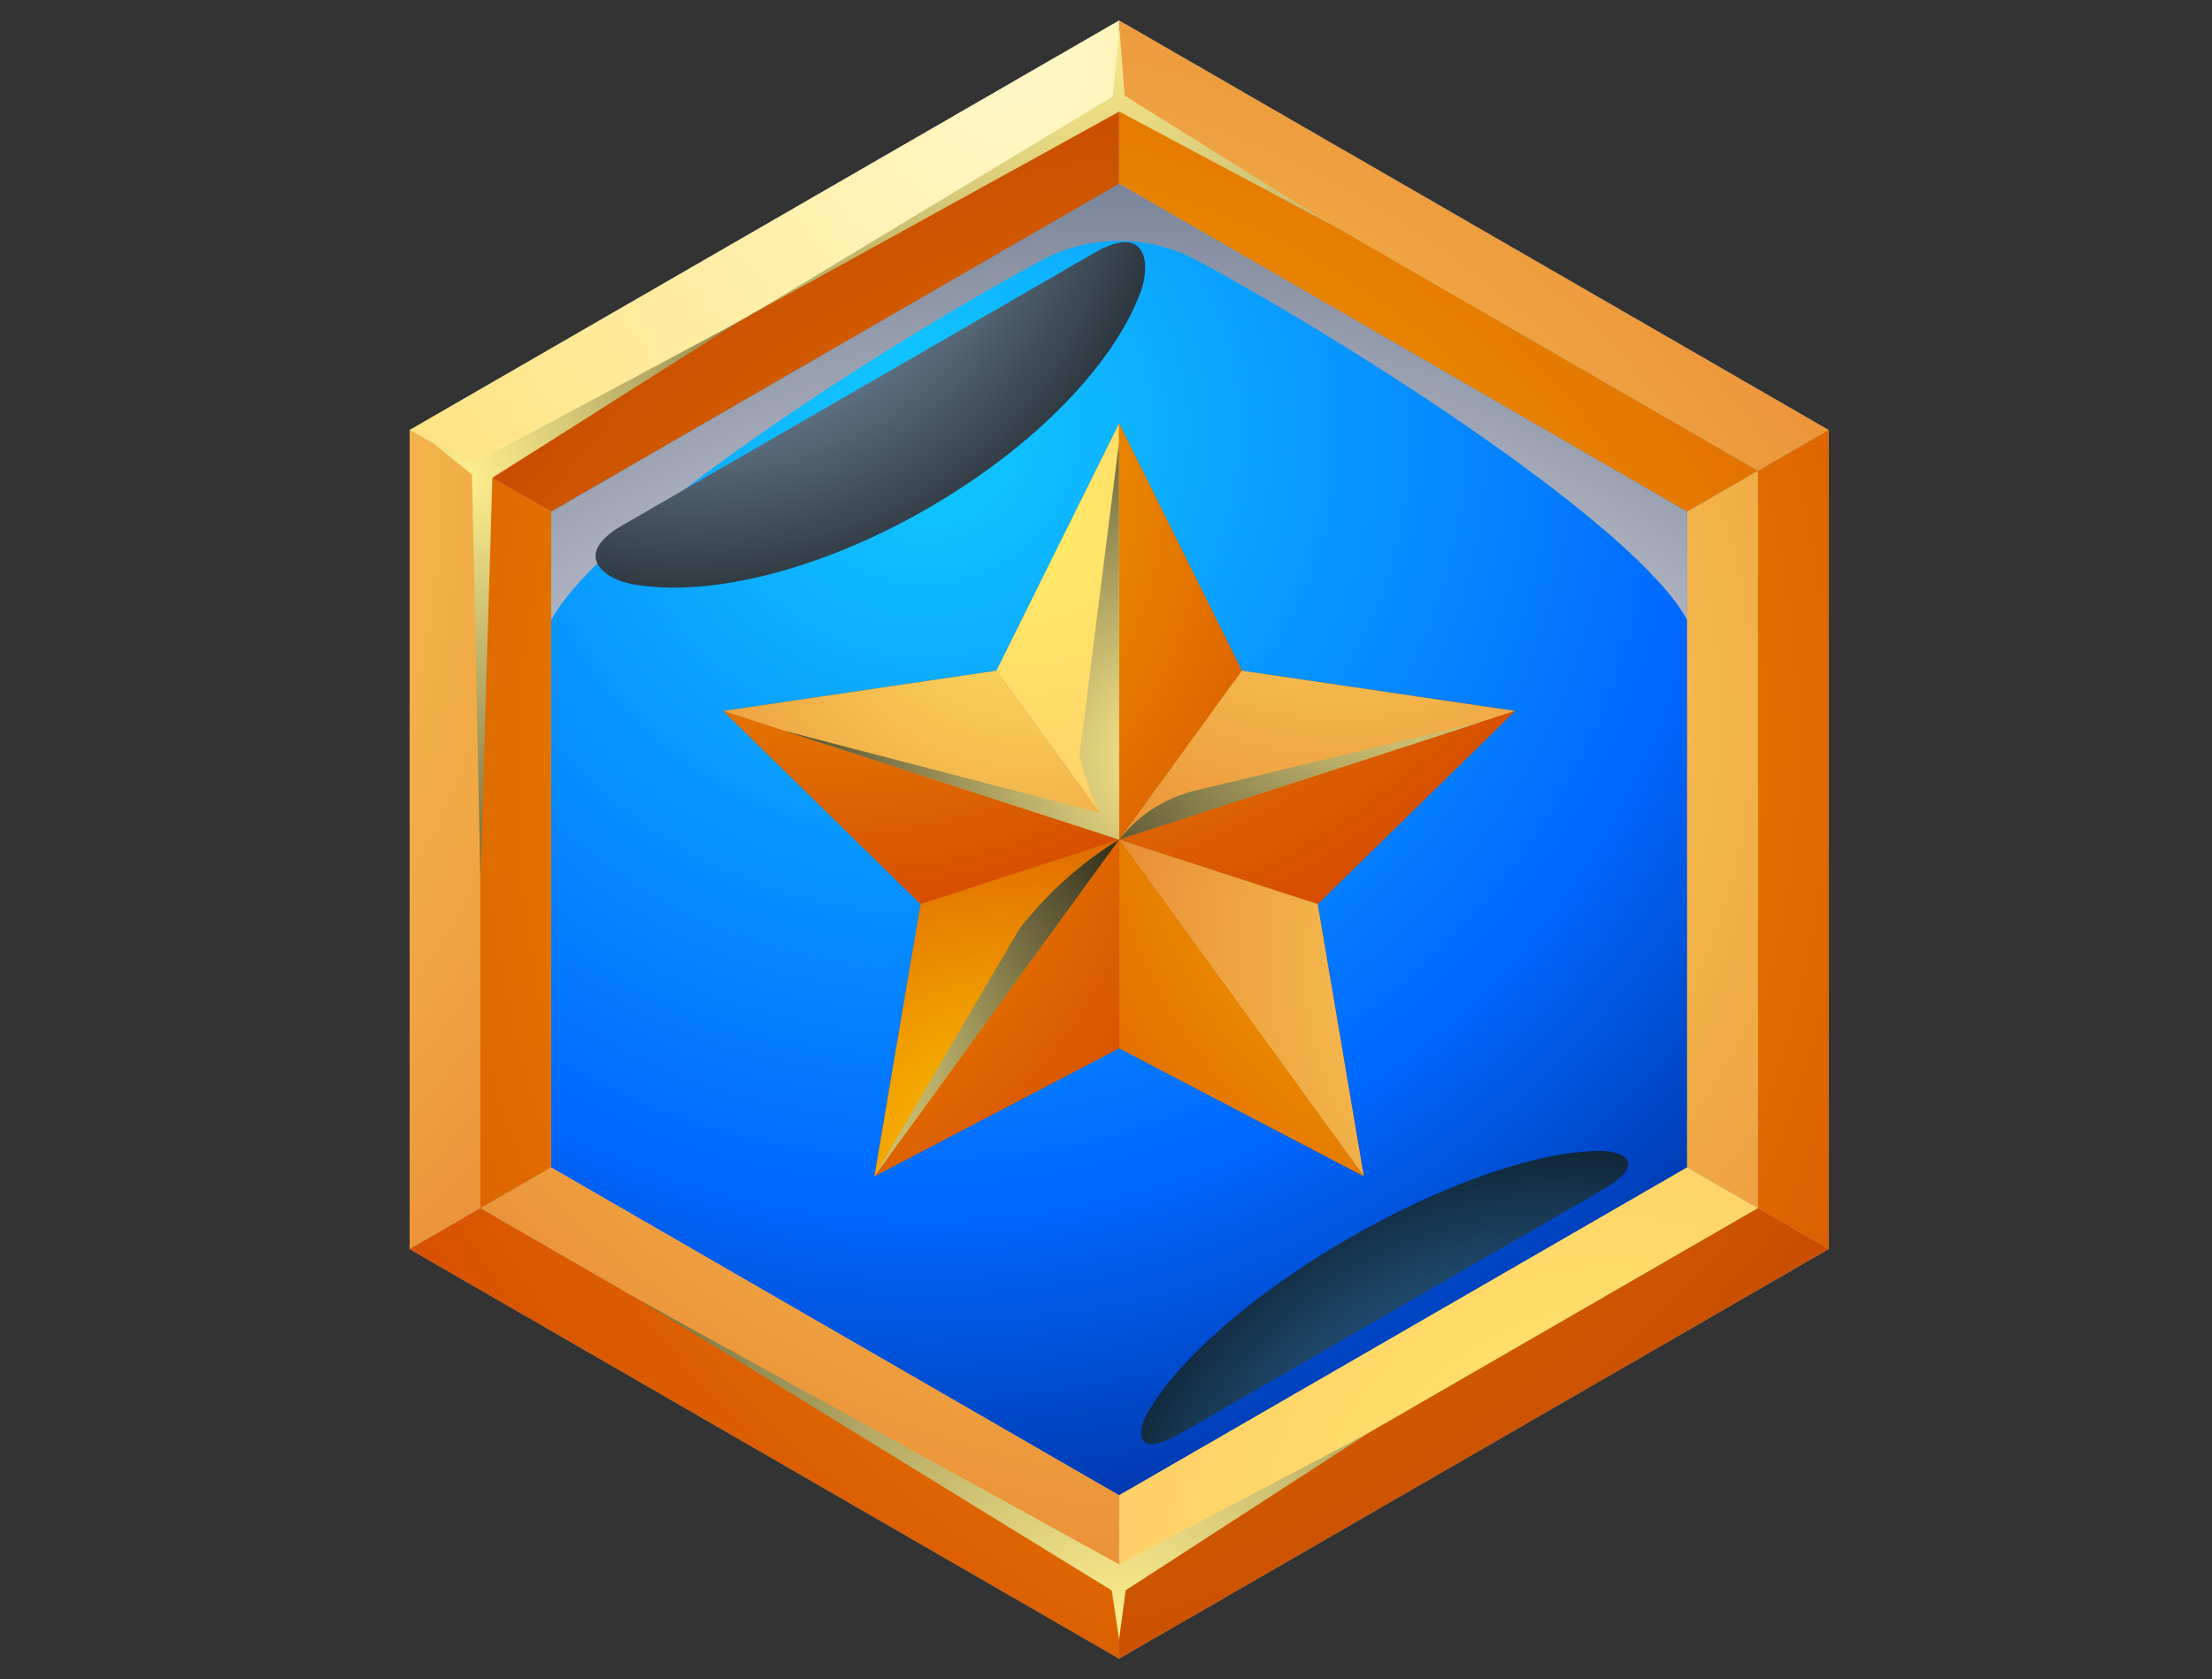 <svg width="54" height="41" viewBox="0 0 54 41" fill="none" xmlns="http://www.w3.org/2000/svg">
<rect x="0" y="0" width="54" height="41" fill="#333333" stroke="none"/>
<g clip-path="url(#clip0_2401_7765)">
<path fill-rule="evenodd" clip-rule="evenodd" d="M27.324 3.987L34.474 8.116L41.625 12.244V20.5V28.757L34.474 32.885L27.324 37.013L20.174 32.885L13.023 28.757V20.5V12.244L20.174 8.116L27.324 3.987Z" fill="url(#paint0_radial_2401_7765)"/>
<path fill-rule="evenodd" clip-rule="evenodd" d="M27.32 0.5L35.981 5.5L44.641 10.5V30.5L35.981 35.5L27.32 40.5L18.66 35.5L10 30.5V10.5L18.66 5.5L27.32 0.5ZM27.32 4.489L34.253 8.492L41.186 12.495V28.505L34.253 32.508L27.32 36.511L20.387 32.508L13.455 28.505V12.495L20.387 8.492L27.32 4.489Z" fill="#999999"/>
<path fill-rule="evenodd" clip-rule="evenodd" d="M19.524 6.996C22.123 5.495 24.722 3.995 27.32 2.495V0.5L18.66 5.5L10 10.5L11.727 11.497C14.326 9.997 16.925 8.496 19.524 6.996Z" fill="url(#paint1_radial_2401_7765)"/>
<path fill-rule="evenodd" clip-rule="evenodd" d="M27.32 2.494C24.721 3.995 22.122 5.495 19.523 6.995C16.924 8.496 14.325 9.996 11.727 11.497L13.454 12.494L20.387 8.491L27.32 4.489V2.494Z" fill="url(#paint2_radial_2401_7765)"/>
<path fill-rule="evenodd" clip-rule="evenodd" d="M27.32 2.495C29.919 3.995 32.518 5.496 35.117 6.996C37.716 8.496 40.315 9.997 42.914 11.497L44.641 10.5L35.981 5.5L27.32 0.5V2.495Z" fill="url(#paint3_radial_2401_7765)"/>
<path fill-rule="evenodd" clip-rule="evenodd" d="M35.117 6.995C32.518 5.495 29.919 3.995 27.32 2.494V4.489L34.253 8.491L41.186 12.494L42.914 11.497C40.315 9.996 37.716 8.496 35.117 6.995Z" fill="url(#paint4_radial_2401_7765)"/>
<path fill-rule="evenodd" clip-rule="evenodd" d="M41.188 12.494V28.505L42.915 29.502V11.497L41.188 12.494Z" fill="url(#paint5_radial_2401_7765)"/>
<path fill-rule="evenodd" clip-rule="evenodd" d="M42.918 11.497V29.503L44.645 30.5V10.5L42.918 11.497Z" fill="url(#paint6_radial_2401_7765)"/>
<path fill-rule="evenodd" clip-rule="evenodd" d="M11.727 20.5V11.497L10 10.5V30.5L11.727 29.503V20.5Z" fill="url(#paint7_radial_2401_7765)"/>
<path fill-rule="evenodd" clip-rule="evenodd" d="M11.727 11.497V29.502L13.454 28.505V12.494L11.727 11.497Z" fill="url(#paint8_radial_2401_7765)"/>
<path fill-rule="evenodd" clip-rule="evenodd" d="M20.387 32.509L13.454 28.506L11.727 29.503C14.325 31.004 16.924 32.504 19.523 34.005C22.122 35.505 24.721 37.005 27.32 38.506V36.511L20.387 32.509Z" fill="url(#paint9_radial_2401_7765)"/>
<path fill-rule="evenodd" clip-rule="evenodd" d="M19.524 34.004C16.925 32.504 14.326 31.003 11.727 29.503L10 30.5L18.66 35.5L27.32 40.5V38.506C24.722 37.005 22.123 35.505 19.524 34.004Z" fill="url(#paint10_radial_2401_7765)"/>
<path fill-rule="evenodd" clip-rule="evenodd" d="M34.253 32.509L27.32 36.511V38.506C29.919 37.005 32.518 35.505 35.117 34.005C37.716 32.504 40.315 31.004 42.914 29.503L41.186 28.506L34.253 32.509Z" fill="url(#paint11_radial_2401_7765)"/>
<path fill-rule="evenodd" clip-rule="evenodd" d="M35.117 34.003C32.518 35.504 29.919 37.004 27.32 38.505V40.499L35.981 35.499L44.641 30.499L42.914 29.502C40.315 31.002 37.716 32.503 35.117 34.003Z" fill="url(#paint12_radial_2401_7765)"/>
<path style="mix-blend-mode:multiply" fill-rule="evenodd" clip-rule="evenodd" d="M13.457 15.141C14.676 12.862 21.546 8.453 25.373 6.387C25.969 6.055 26.64 5.88 27.323 5.88C28.006 5.88 28.677 6.055 29.273 6.387C33.1 8.453 39.97 12.862 41.189 15.141V12.495L34.256 8.492L27.323 4.489L20.39 8.492L13.457 12.495V15.141Z" fill="url(#paint13_radial_2401_7765)"/>
<path style="mix-blend-mode:screen" fill-rule="evenodd" clip-rule="evenodd" d="M18.348 7.677L27.164 2.357L27.323 0.728L27.335 0.759L27.455 2.337L32.544 5.509L27.323 2.725L18.348 7.677Z" fill="url(#paint14_radial_2401_7765)"/>
<path style="mix-blend-mode:screen" fill-rule="evenodd" clip-rule="evenodd" d="M18.073 7.833L11.651 11.267L10.605 10.849L11.523 11.59L11.728 21.474L12.02 11.665L18.073 7.833Z" fill="url(#paint15_radial_2401_7765)"/>
<path style="mix-blend-mode:screen" fill-rule="evenodd" clip-rule="evenodd" d="M15.625 31.754L27.141 38.835L27.32 40.033L27.48 38.831L33.399 34.996L27.32 38.196L15.625 31.754Z" fill="url(#paint16_radial_2401_7765)"/>
<path style="mix-blend-mode:screen" fill-rule="evenodd" clip-rule="evenodd" d="M22.649 12.413C19.989 13.949 17.268 14.592 15.451 14.266C14.736 14.138 13.945 13.547 15.199 12.823L26.728 6.167C27.983 5.443 28.098 6.423 27.852 7.107C27.226 8.843 25.308 10.878 22.649 12.413Z" fill="url(#paint17_radial_2401_7765)"/>
<path style="mix-blend-mode:color-dodge" fill-rule="evenodd" clip-rule="evenodd" d="M32.937 30.23C30.566 31.599 28.746 33.221 28.024 34.484C27.74 34.981 27.717 35.639 28.836 34.993L39.112 29.06C40.231 28.414 39.65 28.105 39.078 28.103C37.622 28.097 35.308 28.862 32.937 30.23Z" fill="url(#paint18_radial_2401_7765)"/>
<path fill-rule="evenodd" clip-rule="evenodd" d="M27.322 10.34L30.318 16.377L36.985 17.36L32.169 22.074L33.294 28.719L27.322 25.595L21.35 28.719L22.476 22.074L17.66 17.36L24.327 16.377L27.322 10.34Z" fill="#B05B00"/>
<path fill-rule="evenodd" clip-rule="evenodd" d="M27.322 20.5L17.66 17.36L22.476 22.075L27.322 20.5Z" fill="url(#paint19_radial_2401_7765)"/>
<path fill-rule="evenodd" clip-rule="evenodd" d="M17.66 17.36L27.322 20.5L24.327 16.377L17.66 17.36Z" fill="url(#paint20_radial_2401_7765)"/>
<path fill-rule="evenodd" clip-rule="evenodd" d="M24.324 16.377L27.319 20.499V10.34L24.324 16.377Z" fill="url(#paint21_radial_2401_7765)"/>
<path fill-rule="evenodd" clip-rule="evenodd" d="M27.32 10.34V20.499L30.316 16.377L27.32 10.34Z" fill="url(#paint22_radial_2401_7765)"/>
<path fill-rule="evenodd" clip-rule="evenodd" d="M30.316 16.377L27.32 20.5L36.983 17.36L30.316 16.377Z" fill="url(#paint23_radial_2401_7765)"/>
<path fill-rule="evenodd" clip-rule="evenodd" d="M36.983 17.36L27.32 20.5L32.167 22.075L36.983 17.36Z" fill="url(#paint24_radial_2401_7765)"/>
<path fill-rule="evenodd" clip-rule="evenodd" d="M32.167 22.075L27.32 20.5L33.292 28.72L32.167 22.075Z" fill="url(#paint25_radial_2401_7765)"/>
<path fill-rule="evenodd" clip-rule="evenodd" d="M33.292 28.72L27.32 20.5V25.596L33.292 28.72Z" fill="url(#paint26_radial_2401_7765)"/>
<path fill-rule="evenodd" clip-rule="evenodd" d="M27.32 25.596V20.5L21.348 28.72L27.32 25.596Z" fill="url(#paint27_radial_2401_7765)"/>
<path fill-rule="evenodd" clip-rule="evenodd" d="M21.348 28.72L27.32 20.5L22.473 22.075L21.348 28.72Z" fill="url(#paint28_radial_2401_7765)"/>
<path style="mix-blend-mode:screen" fill-rule="evenodd" clip-rule="evenodd" d="M19.133 17.841L26.839 19.843C26.619 19.395 26.456 18.922 26.355 18.434L27.317 10.812V20.5L19.133 17.841Z" fill="url(#paint29_radial_2401_7765)"/>
<path style="mix-blend-mode:screen" fill-rule="evenodd" clip-rule="evenodd" d="M27.32 20.5C27.817 19.868 28.523 19.433 29.311 19.273L36.178 17.622L27.32 20.5Z" fill="url(#paint30_radial_2401_7765)"/>
<path style="mix-blend-mode:screen" fill-rule="evenodd" clip-rule="evenodd" d="M27.319 20.5C26.379 21.076 25.552 21.819 24.879 22.692L21.348 28.719L27.319 20.5Z" fill="url(#paint31_radial_2401_7765)"/>
</g>
<defs>
<radialGradient id="paint0_radial_2401_7765" cx="0" cy="0" r="1" gradientUnits="userSpaceOnUse" gradientTransform="translate(22.6 10.476) scale(27.239 27.239)">
<stop stop-color="#12CCFF"/>
<stop offset="0.699" stop-color="#0068FF"/>
<stop offset="1" stop-color="#0035A8"/>
</radialGradient>
<radialGradient id="paint1_radial_2401_7765" cx="0" cy="0" r="1" gradientUnits="userSpaceOnUse" gradientTransform="translate(24.651 1.505) scale(43.428)">
<stop stop-color="#FFF8C7"/>
<stop offset="1" stop-color="#FFC521"/>
</radialGradient>
<radialGradient id="paint2_radial_2401_7765" cx="0" cy="0" r="1" gradientUnits="userSpaceOnUse" gradientTransform="translate(30.066 24.143) scale(23.631 23.631)">
<stop stop-color="#FF9900"/>
<stop offset="1" stop-color="#C44800"/>
</radialGradient>
<radialGradient id="paint3_radial_2401_7765" cx="0" cy="0" r="1" gradientUnits="userSpaceOnUse" gradientTransform="translate(20.926 26.123) scale(36.297 36.297)">
<stop stop-color="#FFEB68"/>
<stop offset="1" stop-color="#E67D2D"/>
</radialGradient>
<radialGradient id="paint4_radial_2401_7765" cx="0" cy="0" r="1" gradientUnits="userSpaceOnUse" gradientTransform="translate(22.29 23.548) scale(33.916 33.916)">
<stop stop-color="#FFC600"/>
<stop offset="1" stop-color="#D64F00"/>
</radialGradient>
<radialGradient id="paint5_radial_2401_7765" cx="0" cy="0" r="1" gradientUnits="userSpaceOnUse" gradientTransform="translate(27.611 17.427) scale(28.725 28.725)">
<stop stop-color="#FFEB68"/>
<stop offset="1" stop-color="#E67D2D"/>
</radialGradient>
<radialGradient id="paint6_radial_2401_7765" cx="0" cy="0" r="1" gradientUnits="userSpaceOnUse" gradientTransform="translate(19.279 18.119) scale(32.77 32.77)">
<stop stop-color="#FFC600"/>
<stop offset="1" stop-color="#D64F00"/>
</radialGradient>
<radialGradient id="paint7_radial_2401_7765" cx="0" cy="0" r="1" gradientUnits="userSpaceOnUse" gradientTransform="translate(-5.382 12.473) scale(30.369 30.369)">
<stop stop-color="#FFEB68"/>
<stop offset="1" stop-color="#E67D2D"/>
</radialGradient>
<radialGradient id="paint8_radial_2401_7765" cx="0" cy="0" r="1" gradientUnits="userSpaceOnUse" gradientTransform="translate(36.939 19.04) scale(33.437 33.437)">
<stop stop-color="#FFC600"/>
<stop offset="1" stop-color="#D64F00"/>
</radialGradient>
<radialGradient id="paint9_radial_2401_7765" cx="0" cy="0" r="1" gradientUnits="userSpaceOnUse" gradientTransform="translate(30.046 12.997) scale(31.2 31.2)">
<stop stop-color="#FFEB68"/>
<stop offset="1" stop-color="#E67D2D"/>
</radialGradient>
<radialGradient id="paint10_radial_2401_7765" cx="0" cy="0" r="1" gradientUnits="userSpaceOnUse" gradientTransform="translate(42.165 11.421) scale(38.174 38.174)">
<stop stop-color="#FFC600"/>
<stop offset="1" stop-color="#D64F00"/>
</radialGradient>
<radialGradient id="paint11_radial_2401_7765" cx="0" cy="0" r="1" gradientUnits="userSpaceOnUse" gradientTransform="translate(39.188 38.115) scale(27.164 27.164)">
<stop stop-color="#FFEB68"/>
<stop offset="1" stop-color="#FFAC6B"/>
</radialGradient>
<radialGradient id="paint12_radial_2401_7765" cx="0" cy="0" r="1" gradientUnits="userSpaceOnUse" gradientTransform="translate(20.081 11.65) scale(33.254 33.254)">
<stop stop-color="#FF9900"/>
<stop offset="1" stop-color="#C44800"/>
</radialGradient>
<radialGradient id="paint13_radial_2401_7765" cx="0" cy="0" r="1" gradientUnits="userSpaceOnUse" gradientTransform="translate(27.092 33.665) scale(36.141)">
<stop offset="0.255" stop-color="white"/>
<stop offset="0.336" stop-color="#F4F5F6"/>
<stop offset="0.477" stop-color="#D6D9E0"/>
<stop offset="0.664" stop-color="#A6ACBA"/>
<stop offset="0.885" stop-color="#646E87"/>
<stop offset="1" stop-color="#3F4C6B"/>
</radialGradient>
<radialGradient id="paint14_radial_2401_7765" cx="0" cy="0" r="1" gradientUnits="userSpaceOnUse" gradientTransform="translate(26.444 -0.099) scale(36.151)">
<stop stop-color="#FFD58C"/>
<stop offset="0.002" stop-color="#FFEF8F"/>
<stop offset="1"/>
</radialGradient>
<radialGradient id="paint15_radial_2401_7765" cx="0" cy="0" r="1" gradientUnits="userSpaceOnUse" gradientTransform="translate(11.344 11.658) scale(17.756)">
<stop stop-color="#FFD58C"/>
<stop offset="0.002" stop-color="#FFEF8F"/>
<stop offset="1"/>
</radialGradient>
<radialGradient id="paint16_radial_2401_7765" cx="0" cy="0" r="1" gradientUnits="userSpaceOnUse" gradientTransform="translate(27.354 39.965) scale(26.709 26.709)">
<stop stop-color="#FFD58C"/>
<stop offset="0.002" stop-color="#FFEF8F"/>
<stop offset="1"/>
</radialGradient>
<radialGradient id="paint17_radial_2401_7765" cx="0" cy="0" r="1" gradientUnits="userSpaceOnUse" gradientTransform="translate(16.87 2.872) scale(15.567 15.567)">
<stop stop-color="#B8DEFF"/>
<stop offset="1"/>
</radialGradient>
<radialGradient id="paint18_radial_2401_7765" cx="0" cy="0" r="1" gradientUnits="userSpaceOnUse" gradientTransform="translate(37.952 39.517) scale(14.734 14.734)">
<stop stop-color="#4AACFF"/>
<stop offset="1"/>
</radialGradient>
<radialGradient id="paint19_radial_2401_7765" cx="0" cy="0" r="1" gradientUnits="userSpaceOnUse" gradientTransform="translate(20.299 6.75) scale(15.448 15.448)">
<stop stop-color="#FFC600"/>
<stop offset="1" stop-color="#D64F00"/>
</radialGradient>
<radialGradient id="paint20_radial_2401_7765" cx="0" cy="0" r="1" gradientUnits="userSpaceOnUse" gradientTransform="translate(25.155 13.294) scale(13.162 13.162)">
<stop stop-color="#FFEB68"/>
<stop offset="1" stop-color="#E67D2D"/>
</radialGradient>
<radialGradient id="paint21_radial_2401_7765" cx="0" cy="0" r="1" gradientUnits="userSpaceOnUse" gradientTransform="translate(25.289 13.182) scale(16.613 16.613)">
<stop stop-color="#FFEB68"/>
<stop offset="1" stop-color="#FFAC6B"/>
</radialGradient>
<radialGradient id="paint22_radial_2401_7765" cx="0" cy="0" r="1" gradientUnits="userSpaceOnUse" gradientTransform="translate(18.285 11.462) scale(16.316 16.316)">
<stop stop-color="#FFC600"/>
<stop offset="1" stop-color="#D64F00"/>
</radialGradient>
<radialGradient id="paint23_radial_2401_7765" cx="0" cy="0" r="1" gradientUnits="userSpaceOnUse" gradientTransform="translate(32.7 9.899) scale(14.547 14.547)">
<stop stop-color="#FFEB68"/>
<stop offset="1" stop-color="#E67D2D"/>
</radialGradient>
<radialGradient id="paint24_radial_2401_7765" cx="0" cy="0" r="1" gradientUnits="userSpaceOnUse" gradientTransform="translate(22.41 4.436) scale(19.91)">
<stop stop-color="#FFC600"/>
<stop offset="1" stop-color="#D64F00"/>
</radialGradient>
<radialGradient id="paint25_radial_2401_7765" cx="0" cy="0" r="1" gradientUnits="userSpaceOnUse" gradientTransform="translate(39.986 23.575) scale(15.366 15.366)">
<stop stop-color="#FFEB68"/>
<stop offset="1" stop-color="#E67D2D"/>
</radialGradient>
<radialGradient id="paint26_radial_2401_7765" cx="0" cy="0" r="1" gradientUnits="userSpaceOnUse" gradientTransform="translate(37.916 19.009) scale(17.447)">
<stop stop-color="#FFC600"/>
<stop offset="1" stop-color="#D64F00"/>
</radialGradient>
<radialGradient id="paint27_radial_2401_7765" cx="0" cy="0" r="1" gradientUnits="userSpaceOnUse" gradientTransform="translate(13.253 16.208) scale(17.774 17.774)">
<stop stop-color="#FFC600"/>
<stop offset="1" stop-color="#D64F00"/>
</radialGradient>
<radialGradient id="paint28_radial_2401_7765" cx="0" cy="0" r="1" gradientUnits="userSpaceOnUse" gradientTransform="translate(24.44 28.537) scale(10.969 10.969)">
<stop stop-color="#FFC600"/>
<stop offset="1" stop-color="#D64F00"/>
</radialGradient>
<radialGradient id="paint29_radial_2401_7765" cx="0" cy="0" r="1" gradientUnits="userSpaceOnUse" gradientTransform="translate(28.582 18.517) scale(13.807 13.807)">
<stop stop-color="#FFD58C"/>
<stop offset="0.002" stop-color="#FFEF8F"/>
<stop offset="1"/>
</radialGradient>
<radialGradient id="paint30_radial_2401_7765" cx="0" cy="0" r="1" gradientUnits="userSpaceOnUse" gradientTransform="translate(34.367 14.982) scale(14.5 14.5)">
<stop stop-color="#FFD58C"/>
<stop offset="0.002" stop-color="#FFEF8F"/>
<stop offset="1"/>
</radialGradient>
<radialGradient id="paint31_radial_2401_7765" cx="0" cy="0" r="1" gradientUnits="userSpaceOnUse" gradientTransform="translate(19.402 26.862) scale(12.46 12.46)">
<stop stop-color="#FFD58C"/>
<stop offset="0.002" stop-color="#FFEF8F"/>
<stop offset="1"/>
</radialGradient>
<clipPath id="clip0_2401_7765">
<rect width="54" height="40" fill="white" transform="translate(0 0.5)"/>
</clipPath>
</defs>
</svg>
